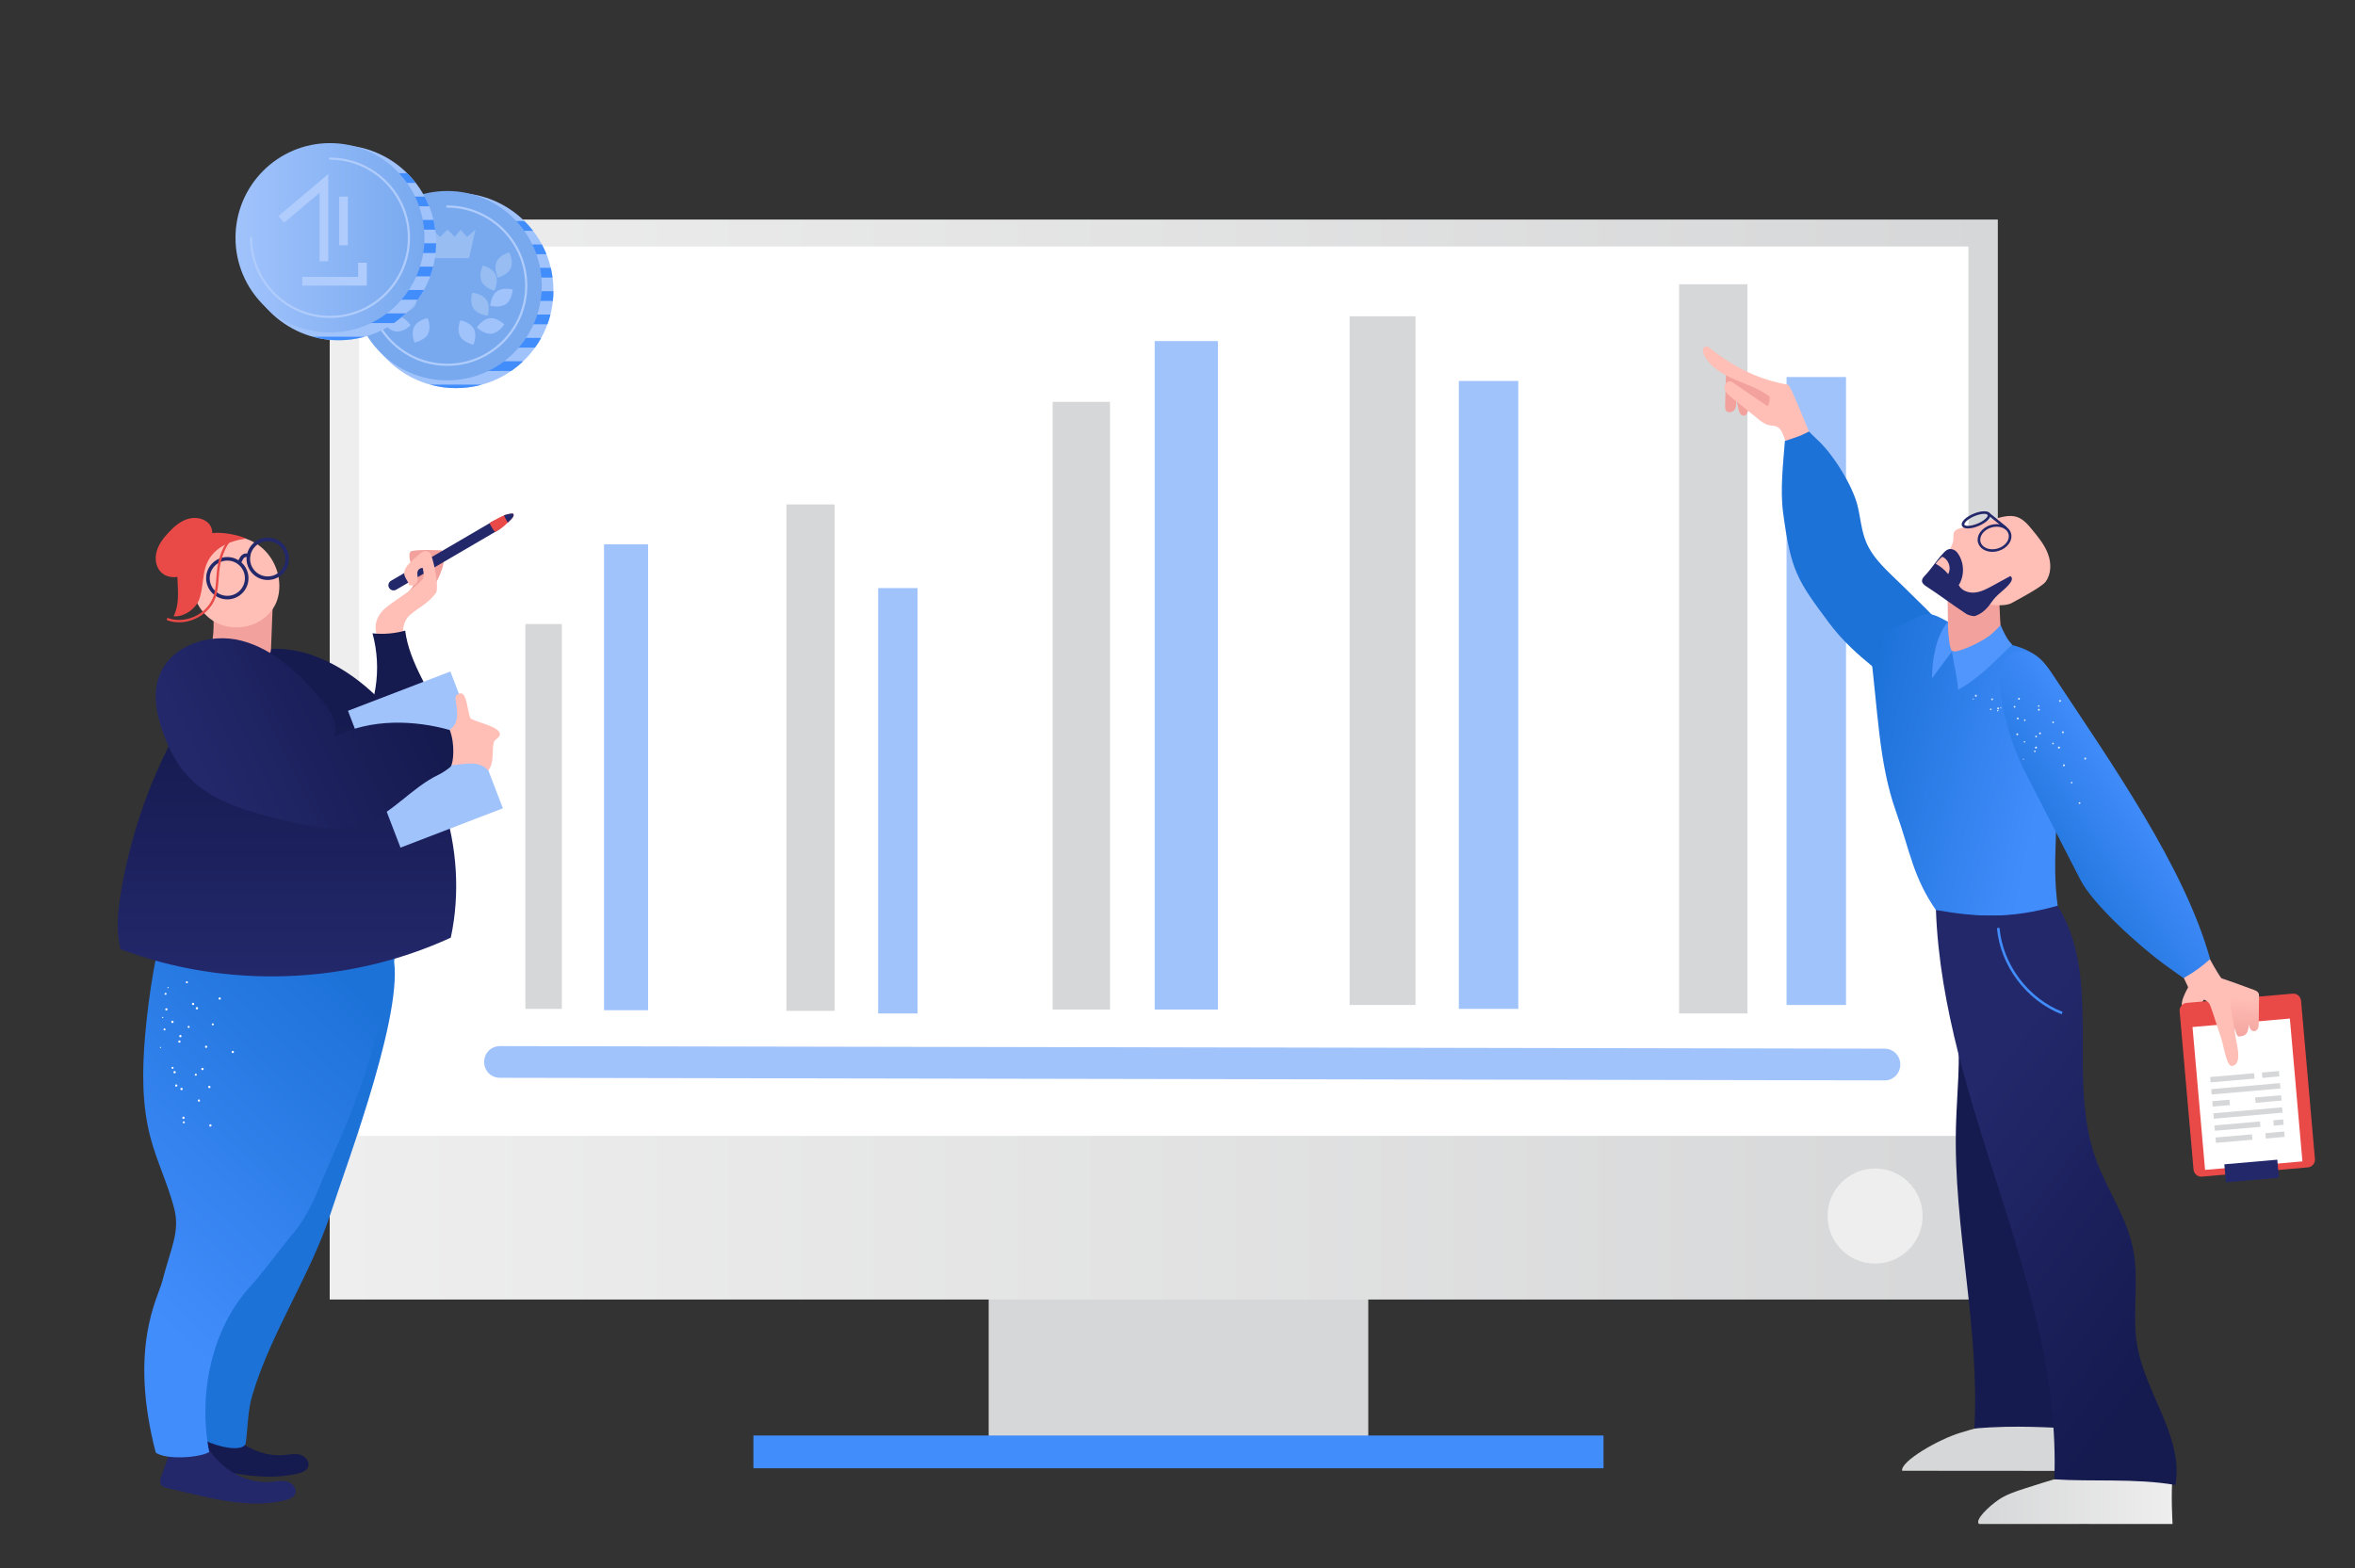 <svg width="689" height="459" viewBox="0 0 689 459" fill="none" xmlns="http://www.w3.org/2000/svg">
<rect x="0" y="0" width="689" height="459" fill="#333333" stroke="none"/>
<g clip-path="url(#clip0)">
<path d="M400.313 300.507H289.252V424.11H400.313V300.507Z" fill="#D6D7D8"/>
<path d="M469.14 420.102H220.425V429.685H469.14V420.102Z" fill="#428DFC"/>
<path d="M584.501 64.252H96.46V380.301H584.501V64.252Z" fill="url(#paint0_linear)"/>
<path d="M575.898 72.132H105.063V332.416H575.898V72.132Z" fill="white"/>
<path d="M548.593 369.784C556.276 369.784 562.504 363.554 562.504 355.87C562.504 348.185 556.276 341.955 548.593 341.955C540.91 341.955 534.682 348.185 534.682 355.87C534.682 363.554 540.91 369.784 548.593 369.784Z" fill="#EEEEEE"/>
<path d="M133.419 113.588C149.157 113.588 161.915 100.8 161.915 85.025C161.915 69.25 149.157 56.462 133.419 56.462C117.681 56.462 104.923 69.25 104.923 85.025C104.923 100.8 117.681 113.588 133.419 113.588Z" fill="#A1C3FC"/>
<path d="M141.786 67.558H155.958C155.182 66.554 154.345 65.601 153.445 64.711H141.786C141.786 64.711 141.786 67.558 141.786 67.558Z" fill="#428DFC"/>
<path d="M141.786 74.393H159.866C159.475 73.416 159.036 72.465 158.543 71.546H141.785V74.393H141.786Z" fill="#428DFC"/>
<path d="M141.786 81.227H161.656C161.528 80.261 161.352 79.311 161.13 78.38H141.786V81.227Z" fill="#428DFC"/>
<path d="M141.786 88.062H161.753C161.852 87.125 161.904 86.175 161.91 85.215H141.786C141.786 85.214 141.786 88.062 141.786 88.062Z" fill="#428DFC"/>
<path d="M141.786 94.896H160.166C160.506 93.969 160.799 93.018 161.044 92.048H141.786V94.896Z" fill="#428DFC"/>
<path d="M141.786 101.731H156.526C157.183 100.82 157.788 99.87 158.336 98.883H141.786V101.731Z" fill="#428DFC"/>
<path d="M123.888 108.565H149.554C150.795 107.709 151.961 106.755 153.05 105.718H123.888V108.565Z" fill="#428DFC"/>
<path d="M133.419 113.588C136.052 113.588 138.599 113.223 141.019 112.552H125.818C128.239 113.223 130.785 113.588 133.419 113.588Z" fill="#428DFC"/>
<path d="M130.861 111.31C146.128 111.31 158.505 98.905 158.505 83.602C158.505 68.299 146.128 55.893 130.861 55.893C115.594 55.893 103.218 68.299 103.218 83.602C103.218 98.905 115.594 111.31 130.861 111.31Z" fill="#78A9EF"/>
<path d="M130.862 107.072C117.951 107.072 107.447 96.543 107.447 83.6C107.447 83.425 107.589 83.282 107.764 83.282C107.939 83.282 108.082 83.425 108.082 83.6C108.082 96.191 118.301 106.435 130.862 106.435C143.422 106.435 153.642 96.191 153.642 83.6C153.642 71.01 143.422 60.767 130.862 60.767C130.686 60.767 130.544 60.624 130.544 60.448C130.544 60.272 130.687 60.13 130.862 60.13C143.773 60.13 154.277 70.658 154.277 83.6C154.277 96.543 143.773 107.072 130.862 107.072Z" fill="#AFCCFC"/>
<path d="M114.37 75.975C115.289 78.012 113.966 80.602 113.966 80.602C113.966 80.602 111.151 79.889 110.231 77.853C109.312 75.816 110.636 73.227 110.636 73.227C110.636 73.227 113.45 73.939 114.37 75.975Z" fill="#A1C3FC"/>
<path d="M114.264 84.622C116.073 85.929 116.212 88.836 116.212 88.836C116.212 88.836 113.418 89.624 111.609 88.317C109.799 87.011 109.66 84.104 109.66 84.104C109.66 84.104 112.455 83.315 114.264 84.622Z" fill="#A1C3FC"/>
<path d="M116.367 92.489C118.583 92.737 120.126 95.202 120.126 95.202C120.126 95.202 118.077 97.263 115.861 97.014C113.644 96.765 112.101 94.3 112.101 94.3C112.101 94.3 114.15 92.239 116.367 92.489Z" fill="#A1C3FC"/>
<path d="M145.285 76.613C144.366 78.649 145.69 81.239 145.69 81.239C145.69 81.239 148.504 80.527 149.424 78.49C150.344 76.454 149.02 73.864 149.02 73.864C149.02 73.864 146.205 74.576 145.285 76.613Z" fill="#97BDF3"/>
<path d="M114.781 79.798C113.861 81.835 115.185 84.424 115.185 84.424C115.185 84.424 118 83.712 118.919 81.675C119.839 79.639 118.515 77.049 118.515 77.049C118.515 77.049 115.7 77.761 114.781 79.798Z" fill="#A1C3FC"/>
<path d="M145.392 85.26C143.583 86.566 143.444 89.473 143.444 89.473C143.444 89.473 146.238 90.261 148.047 88.954C149.857 87.648 149.996 84.741 149.996 84.741C149.996 84.741 147.201 83.953 145.392 85.26Z" fill="#A1C3FC"/>
<path d="M117.514 87.099C116.259 88.948 117.12 91.726 117.12 91.726C117.12 91.726 120.015 91.51 121.27 89.661C122.525 87.813 121.664 85.035 121.664 85.035C121.664 85.035 118.769 85.252 117.514 87.099Z" fill="#97BDF3"/>
<path d="M143.289 93.125C141.073 93.374 139.529 95.839 139.529 95.839C139.529 95.839 141.579 97.9 143.795 97.65C146.011 97.402 147.555 94.937 147.555 94.937C147.555 94.937 145.505 92.876 143.289 93.125Z" fill="#A1C3FC"/>
<path d="M121.207 95.58C120.147 97.546 121.285 100.223 121.285 100.223C121.285 100.223 124.143 99.711 125.202 97.744C126.262 95.777 125.124 93.101 125.124 93.101C125.124 93.101 122.267 93.613 121.207 95.58Z" fill="#A1C3FC"/>
<path d="M145.03 80.435C145.95 82.471 144.626 85.061 144.626 85.061C144.626 85.061 141.812 84.349 140.892 82.312C139.972 80.276 141.296 77.686 141.296 77.686C141.296 77.686 144.111 78.399 145.03 80.435Z" fill="#97BDF3"/>
<path d="M142.298 87.737C143.553 89.585 142.692 92.363 142.692 92.363C142.692 92.363 139.798 92.147 138.543 90.299C137.288 88.451 138.148 85.672 138.148 85.672C138.148 85.672 141.042 85.889 142.298 87.737Z" fill="#97BDF3"/>
<path d="M138.605 96.217C139.665 98.184 138.527 100.86 138.527 100.86C138.527 100.86 135.669 100.348 134.609 98.381C133.55 96.415 134.688 93.738 134.688 93.738C134.688 93.738 137.546 94.25 138.605 96.217Z" fill="#A1C3FC"/>
<path d="M137.231 75.535H124.125L122.248 67.217L124.356 69.197L126.463 67.217L128.702 69.329L130.941 67.217L133.049 69.329L134.762 67.217L136.606 69.329L139.108 67.217L137.231 75.535Z" fill="#97BDF3"/>
<path d="M99.101 99.574C114.839 99.574 127.597 86.785 127.597 71.011C127.597 55.236 114.839 42.448 99.101 42.448C83.363 42.448 70.605 55.236 70.605 71.011C70.605 86.785 83.363 99.574 99.101 99.574Z" fill="#A1C3FC"/>
<path d="M107.468 53.544H121.639C120.864 52.54 120.026 51.587 119.127 50.697H107.468V53.544Z" fill="#428DFC"/>
<path d="M107.468 60.378H125.548C125.157 59.402 124.718 58.45 124.225 57.531H107.468V60.378Z" fill="#428DFC"/>
<path d="M107.468 67.213H127.338C127.21 66.247 127.034 65.298 126.812 64.366H107.468V67.213Z" fill="#428DFC"/>
<path d="M107.468 74.047H127.435C127.533 73.111 127.585 72.16 127.592 71.2H107.468V74.047Z" fill="#428DFC"/>
<path d="M107.468 80.882H125.847C126.188 79.955 126.481 79.004 126.725 78.034H107.468V80.882Z" fill="#428DFC"/>
<path d="M107.468 87.717H122.208C122.864 86.806 123.47 85.856 124.018 84.869H107.468V87.717Z" fill="#428DFC"/>
<path d="M89.57 94.551H115.236C116.477 93.695 117.644 92.741 118.732 91.704H89.57V94.551Z" fill="#428DFC"/>
<path d="M99.101 99.574C101.734 99.574 104.281 99.208 106.701 98.538H91.5C93.921 99.208 96.467 99.574 99.101 99.574Z" fill="#428DFC"/>
<path d="M96.543 97.296C111.81 97.296 124.187 84.89 124.187 69.587C124.187 54.284 111.81 41.878 96.543 41.878C81.276 41.878 68.9 54.284 68.9 69.587C68.9 84.89 81.276 97.296 96.543 97.296Z" fill="url(#paint1_linear)"/>
<path d="M96.544 93.058C83.633 93.058 73.129 82.53 73.129 69.587C73.129 69.411 73.271 69.269 73.446 69.269C73.621 69.269 73.764 69.411 73.764 69.587C73.764 82.177 83.983 92.421 96.544 92.421C109.104 92.421 119.324 82.177 119.324 69.587C119.324 56.997 109.105 46.754 96.544 46.754C96.369 46.754 96.227 46.611 96.227 46.435C96.227 46.259 96.369 46.116 96.544 46.116C109.455 46.116 119.96 56.646 119.96 69.587C119.959 82.529 109.455 93.058 96.544 93.058Z" fill="#AFCCFC"/>
<path d="M107.319 83.58H88.433V81.032H104.777V76.895H107.319V83.58Z" fill="#AFCCFC"/>
<path d="M96.037 76.461H93.495V56.414L83.083 65.19L81.447 63.24L96.037 50.943V76.461Z" fill="#AFCCFC"/>
<path d="M101.786 57.531H99.244V71.769H101.786V57.531Z" fill="#AFCCFC"/>
<path d="M554.587 314.868C553.736 315.716 552.558 316.236 551.317 316.168L146.278 315.418C143.663 315.413 141.641 313.384 141.646 310.771C141.652 308.158 143.682 306.137 146.296 306.142L551.335 306.892C553.95 306.897 555.972 308.927 555.966 311.54C555.964 312.846 555.439 314.021 554.587 314.868Z" fill="#A1C3FC"/>
<path d="M307.976 117.604L307.976 295.444H324.756L324.756 117.604H307.976Z" fill="#D6D7D8"/>
<path d="M176.714 159.291L176.714 295.635H189.605L189.605 159.291H176.714Z" fill="#A1C3FC"/>
<path d="M164.378 295.253V182.621H153.71V295.253H164.378Z" fill="#D6D7D8"/>
<path d="M356.335 295.444V99.82H337.832V295.444H356.335Z" fill="#A1C3FC"/>
<path d="M244.188 295.826V147.627H230.074V295.826H244.188Z" fill="#D6D7D8"/>
<path d="M268.432 296.591V172.104H256.93V296.591H268.432Z" fill="#A1C3FC"/>
<path d="M414.141 294.105V92.554H394.86V294.105H414.141Z" fill="#D6D7D8"/>
<path d="M444.201 295.252V111.485H426.809V295.252H444.201Z" fill="#A1C3FC"/>
<path d="M511.25 296.591V83.184H491.246V296.591H511.25Z" fill="#D6D7D8"/>
<path d="M540.087 294.105V110.338H522.695V294.105H540.087Z" fill="#A1C3FC"/>
<path d="M52.579 427.594C54.642 428.082 56.706 428.57 58.769 429.058C68.129 431.272 77.92 433.489 87.258 431.182C88.401 430.9 89.662 430.436 90.127 429.354C90.76 427.877 89.412 426.189 87.868 425.746C86.324 425.303 84.684 425.68 83.084 425.825C77.603 426.323 72.086 423.954 68.112 420.145C64.138 416.335 61.605 411.206 60.207 405.881C57.102 407.249 55.678 410.783 54.551 413.985C53.372 417.335 52.194 420.684 51.014 424.034C50.682 424.977 50.388 426.139 51.055 426.885C51.434 427.311 52.025 427.463 52.579 427.594Z" fill="#151A4F"/>
<path d="M114.595 278.439C119.799 292.295 101.439 340.525 96.861 354.728C90.908 373.197 79.358 389.663 73.78 408.454C72.472 412.862 72.524 417.875 71.897 422.272C71.583 424.47 66.45 424.187 61.37 422.175C53.859 419.201 57.026 410.696 57.346 403.032C58.095 385.073 65.417 367.003 61.425 349.638C58.76 338.04 54.426 326.25 53.269 314.498C52.141 303.042 51.254 280.295 59.111 271.18C77.391 249.967 106.657 238.219 114.595 278.439Z" fill="#1D72D8"/>
<path d="M126.712 171.989C128.381 169.41 131.231 163.46 129.247 161.052C126.777 160.98 123.27 160.81 120.775 161.191C117.748 161.458 122.776 169.161 120.469 172.015C118.436 174.53 116.15 176.869 114.949 179.956C119.564 177.846 122.279 173.903 126.712 171.989Z" fill="#F2A19C"/>
<path d="M115.147 172.787C114.628 172.787 114.123 172.519 113.843 172.039C113.422 171.318 113.665 170.395 114.384 169.974L144.424 152.422C145.145 152.003 146.068 152.245 146.488 152.964C146.908 153.685 146.666 154.609 145.946 155.029L115.907 172.581C115.667 172.72 115.405 172.787 115.147 172.787Z" fill="#23286B"/>
<path d="M118.179 188.954C117.604 185.629 117.56 181.939 120.103 179.829C123.049 177.384 125.062 176.747 127.469 173.633C128.46 172.554 127.36 165.642 126.055 162.202C125.408 161.225 124.467 160.855 123.139 161.83C122.286 162.456 119.705 164.752 119.081 165.633C117.145 168.363 119.123 169.167 119.727 171.286C121.421 171.51 122.564 170.876 122.116 168.052C121.969 167.127 122.533 166.197 123.678 166.2C123.776 167.054 124.362 168.552 123.602 169.487C120.874 172.841 113.717 176.564 111.706 178.986C107.485 184.065 111.895 188.151 112.35 193.95C114.145 192.877 116.428 192.565 118.145 191.236C117.866 190.398 118.431 190.007 118.179 188.954Z" fill="#FFBEB6"/>
<path d="M48.812 435.445C50.876 435.934 52.939 436.421 55.002 436.91C64.362 439.124 74.153 441.34 83.491 439.033C84.634 438.751 85.895 438.287 86.36 437.205C86.993 435.729 85.645 434.04 84.101 433.597C82.557 433.155 80.917 433.531 79.318 433.677C73.836 434.175 68.319 431.806 64.345 427.996C60.371 424.187 57.838 419.058 56.44 413.733C53.335 415.101 51.911 418.635 50.785 421.836C49.605 425.186 48.427 428.535 47.247 431.885C46.916 432.828 46.621 433.991 47.288 434.737C47.666 435.162 48.257 435.314 48.812 435.445Z" fill="#23286B"/>
<path d="M115.625 254.617C112.01 253.404 110.285 249.389 108.982 245.806C106.553 239.121 104.088 232.227 104.364 225.12C104.679 216.982 108.555 209.408 109.849 201.367C110.705 196.046 110.408 190.541 108.983 185.343C112.182 185.689 115.447 185.416 118.544 184.543C119.786 194.229 126.151 202.39 129.709 211.483C132 217.34 133.125 223.651 133 229.939C132.853 237.356 130.823 244.99 125.912 250.55C123.322 253.48 119.333 255.861 115.625 254.617Z" fill="#151A4F"/>
<path d="M61.207 424.92C57.961 408.304 61.687 388.917 73.516 376.154C76.66 372.761 82.705 364.55 85.71 361.033C90.29 355.674 93.032 348.312 94.815 344.075C100.884 329.658 108.316 315.811 115.697 279.253C115.902 278.238 120.945 258.833 119.911 258.761C110.666 258.12 101.007 256.19 99.6 256.108C79.58 254.932 75.964 259.13 56.11 261.956C53.427 262.338 50.354 262.98 49.076 265.371C45.77 277.688 43.552 290.297 42.458 303.004C41.6 312.964 41.449 323.137 43.993 332.805C45.838 339.816 49.06 346.405 50.906 353.416C52.751 360.427 50.109 364.769 47.455 375.012C46.199 379.856 37.593 394.361 45.558 425.09C48.438 427.288 58.533 426.639 61.207 424.92Z" fill="url(#paint2_linear)"/>
<path d="M63.685 195.36C49.224 214.455 39.449 237.075 35.452 260.694C34.495 266.35 33.871 272.209 35.257 277.774C66.211 289.474 101.83 288.231 131.893 274.4C137.402 248.548 128.201 220.07 108.609 202.333C99.564 194.143 87.385 187.999 75.422 190.394C67.82 191.916 68.366 189.178 63.685 195.36Z" fill="url(#paint3_linear)"/>
<path d="M117.171 248.055L147.135 236.549L131.767 196.506L101.803 208.012L117.171 248.055Z" fill="#A1C3FC"/>
<path d="M60.242 159.246C62.33 158.282 62.678 155.116 61.198 153.357C59.717 151.597 57.052 151.205 54.86 151.897C52.667 152.589 50.872 154.17 49.306 155.853C47.824 157.446 46.453 159.225 45.851 161.315C45.249 163.405 45.552 165.865 47.076 167.416C49.246 169.625 53.106 169.198 55.572 167.326C58.038 165.455 59.448 162.542 60.768 159.742C61.735 161.953 59.276 157.034 60.242 159.246Z" fill="#E94A47"/>
<path d="M79.3 189.705C79.285 190.115 79.266 190.54 79.089 190.91C78.662 191.801 77.527 192.053 76.542 192.132C71.456 192.541 66.245 191.166 62.023 188.3C62.752 184.024 62.649 179.607 61.722 175.369C63.574 176.454 65.881 176.228 68.011 175.968C71.969 175.485 75.929 175.002 79.887 174.519C79.692 179.581 79.496 184.643 79.3 189.705Z" fill="#F2A19C"/>
<path d="M56.346 169.312C56.453 168.318 56.674 167.342 56.895 166.368C57.126 165.348 57.358 164.328 57.589 163.307C57.844 162.182 58.113 161.026 58.766 160.075C59.591 158.875 60.94 158.138 62.313 157.653C66.961 156.008 72.431 156.934 76.279 160.017C80.128 163.101 82.225 168.238 81.635 173.135C81.506 174.2 81.259 175.254 80.853 176.247C80.166 177.926 79.03 179.405 77.649 180.582C73.726 183.923 67.731 184.582 63.176 182.172C58.621 179.762 55.792 174.436 56.346 169.312Z" fill="#FFBEB6"/>
<path d="M66.505 175.409C63.089 175.409 60.31 172.629 60.31 169.213C60.31 165.796 63.089 163.017 66.505 163.017C69.921 163.017 72.7 165.796 72.7 169.213C72.7 172.629 69.921 175.409 66.505 175.409ZM66.505 164.058C63.663 164.058 61.352 166.37 61.352 169.212C61.352 172.054 63.663 174.366 66.505 174.366C69.347 174.366 71.658 172.054 71.658 169.212C71.658 166.37 69.347 164.058 66.505 164.058Z" fill="#23286B"/>
<path d="M78.325 169.734C74.909 169.734 72.131 166.954 72.131 163.538C72.131 160.122 74.909 157.342 78.325 157.342C81.741 157.342 84.52 160.122 84.52 163.538C84.52 166.954 81.741 169.734 78.325 169.734ZM78.325 158.383C75.484 158.383 73.172 160.695 73.172 163.537C73.172 166.379 75.484 168.691 78.325 168.691C81.167 168.691 83.478 166.379 83.478 163.537C83.478 160.695 81.166 158.383 78.325 158.383Z" fill="#23286B"/>
<path d="M52.387 182.126C51.222 182.126 50.08 181.938 49.012 181.556C48.831 181.492 48.737 181.293 48.802 181.112C48.867 180.932 49.065 180.837 49.245 180.902C51.664 181.765 54.51 181.565 57.054 180.355C59.599 179.144 61.55 177.06 62.406 174.639C63.024 172.887 63.162 170.973 63.294 169.121C63.367 168.099 63.443 167.043 63.599 166.012C63.892 164.054 64.472 162.154 65.323 160.364C65.873 159.205 66.752 157.714 67.802 157.188C67.975 157.103 68.182 157.172 68.269 157.344C68.354 157.515 68.284 157.724 68.113 157.81C67.431 158.151 66.662 159.164 65.949 160.663C65.127 162.39 64.568 164.224 64.285 166.115C64.134 167.119 64.06 168.163 63.987 169.171C63.851 171.069 63.711 173.031 63.06 174.871C62.144 177.466 60.063 179.694 57.352 180.983C55.759 181.741 54.051 182.126 52.387 182.126Z" fill="#E94A47"/>
<path d="M54.567 159.323C56.6 157.24 60.673 155.908 63.583 155.923C66.493 155.938 70.057 156.688 71.995 157.617C66.741 158.336 62.048 160.558 60.259 165.55C59.264 168.324 59.33 172.786 58.246 175.527C57.162 178.267 53.706 180.672 50.779 180.333C52.47 177.107 52.089 173.244 51.928 169.605C51.768 165.965 52.023 161.93 54.567 159.323Z" fill="#E94A47"/>
<path d="M131.368 213.699C135.822 211.034 132.443 204.436 133.475 203.535C135.904 201.416 136.433 205.079 137.012 207.931C137.158 208.654 137.518 210.187 137.711 210.297C140.076 211.641 147.357 212.884 146.097 215.405C145.783 216.032 144.658 216.52 144.484 217.179C143.765 219.909 144.795 222.995 142.818 225.513C139.349 221.206 132.675 225.228 127.767 223.589C128.315 221.39 128.465 217.985 129.217 215.512C129.333 215.133 130.087 213.728 129.97 214.114L131.368 213.699Z" fill="#FFBEB6"/>
<path d="M83.066 240.05C72.434 237.489 61.051 234.478 54.02 226.1C51.259 222.811 49.361 218.879 47.871 214.85C45.861 209.408 44.566 203.31 46.564 197.863C49.874 188.842 61.409 185.068 70.701 187.509C79.992 189.949 87.335 196.968 93.641 204.218C96.463 207.462 99.337 211.781 97.658 215.739C108.621 210.054 121.583 210.835 131.582 213.631C133.195 217.772 132.655 223.24 131.864 224.337C131.66 224.619 129.657 226.09 128.367 226.698C120.388 230.462 114.671 238.279 106.331 241.155C98.886 243.722 90.723 241.895 83.066 240.05Z" fill="url(#paint4_linear)"/>
<path d="M70.042 165.089C69.954 165.089 69.866 165.066 69.785 165.021C69.535 164.878 69.448 164.56 69.59 164.31C69.678 164.154 69.76 163.985 69.843 163.815C70.275 162.925 70.931 161.583 72.813 162.07C73.091 162.142 73.259 162.427 73.187 162.705C73.115 162.984 72.827 163.149 72.552 163.079C71.535 162.817 71.247 163.307 70.78 164.27C70.686 164.461 70.594 164.651 70.494 164.825C70.399 164.994 70.223 165.089 70.042 165.089Z" fill="#23286B"/>
<path d="M143.226 153.139C143.563 153.768 143.967 154.574 144.406 155.153C144.804 155.678 144.894 155.656 144.894 155.656C144.894 155.656 146.249 154.889 146.469 154.729C147.875 153.71 148.473 152.993 149.635 151.871C150.18 151.345 150.764 150.144 149.614 150.304C149.002 150.388 148.334 150.499 147.764 150.711C146.325 151.245 145.024 152.074 143.662 152.797C143.427 152.922 143.226 153.045 143.226 153.139Z" fill="#E94A47"/>
<path d="M47.105 306.632C47.153 306.551 47.125 306.446 47.043 306.398C46.962 306.35 46.856 306.379 46.809 306.461C46.761 306.542 46.789 306.648 46.871 306.695C46.953 306.742 47.057 306.716 47.105 306.632ZM49.203 289.177C49.297 289.153 49.353 289.056 49.328 288.962C49.309 288.876 49.222 288.822 49.137 288.841C49.13 288.842 49.122 288.845 49.115 288.848C49.024 288.869 48.969 288.959 48.989 289.051C49.014 289.144 49.11 289.201 49.203 289.177ZM47.573 297.949C47.669 297.954 47.754 297.886 47.771 297.793C47.783 297.695 47.714 297.606 47.615 297.594C47.518 297.582 47.428 297.651 47.416 297.75C47.412 297.847 47.477 297.931 47.573 297.949ZM68.045 308.184C68.223 308.216 68.394 308.098 68.429 307.92C68.469 307.749 68.363 307.579 68.194 307.538C68.188 307.538 68.183 307.535 68.177 307.535C67.998 307.504 67.827 307.621 67.792 307.799C67.756 307.975 67.869 308.148 68.045 308.184ZM60.241 306.666C60.422 306.697 60.592 306.577 60.622 306.396C60.652 306.219 60.536 306.051 60.361 306.017C60.185 305.981 60.013 306.093 59.977 306.269C59.949 306.452 60.065 306.624 60.241 306.666ZM52.426 305.138C52.602 305.174 52.772 305.061 52.807 304.885C52.808 304.882 52.808 304.878 52.809 304.874C52.849 304.704 52.743 304.534 52.574 304.493C52.568 304.492 52.563 304.49 52.556 304.489C52.376 304.46 52.203 304.577 52.16 304.754C52.131 304.933 52.248 305.104 52.426 305.138ZM58.479 322.247C58.574 322.093 58.527 321.893 58.373 321.798C58.219 321.703 58.019 321.75 57.924 321.904C57.832 322.055 57.876 322.252 58.024 322.349C58.177 322.444 58.379 322.399 58.479 322.247ZM51.845 317.852C51.939 317.698 51.892 317.497 51.738 317.403C51.585 317.308 51.384 317.355 51.29 317.509C51.197 317.66 51.241 317.856 51.389 317.954C51.541 318.048 51.745 318.003 51.845 317.852ZM64.345 292.546C64.523 292.506 64.635 292.332 64.598 292.153C64.564 291.978 64.395 291.865 64.221 291.899C64.221 291.899 64.219 291.899 64.218 291.9C64.045 291.924 63.925 292.084 63.949 292.256C63.95 292.264 63.952 292.273 63.953 292.282C63.995 292.459 64.165 292.574 64.345 292.546ZM56.541 294.127C56.718 294.084 56.834 293.914 56.806 293.734C56.766 293.556 56.592 293.444 56.414 293.481C56.237 293.517 56.123 293.69 56.16 293.868C56.16 293.87 56.16 293.872 56.16 293.872C56.194 294.048 56.363 294.161 56.536 294.128C56.54 294.127 56.541 294.127 56.541 294.127ZM48.751 295.706C48.923 295.675 49.038 295.513 49.007 295.342C49.006 295.337 49.005 295.332 49.003 295.327C48.974 295.149 48.805 295.03 48.628 295.059C48.622 295.06 48.617 295.061 48.611 295.062C48.432 295.099 48.318 295.274 48.355 295.452C48.393 295.631 48.569 295.745 48.746 295.708C48.748 295.706 48.75 295.706 48.751 295.706ZM53.999 328.638C54.1 328.513 54.082 328.329 53.957 328.226C53.833 328.124 53.648 328.143 53.545 328.268C53.443 328.393 53.462 328.577 53.587 328.68C53.712 328.779 53.895 328.761 53.999 328.638ZM62.283 300.078C62.446 300.054 62.562 299.909 62.548 299.744C62.534 299.588 62.395 299.474 62.239 299.489C62.234 299.49 62.231 299.49 62.227 299.491C62.066 299.504 61.946 299.647 61.961 299.807C61.961 299.809 61.962 299.811 61.962 299.813C61.983 299.97 62.123 300.087 62.283 300.078ZM55.232 300.81C55.391 300.791 55.504 300.646 55.487 300.489C55.472 300.334 55.333 300.219 55.178 300.234C55.173 300.235 55.169 300.235 55.165 300.236C55.004 300.25 54.884 300.392 54.898 300.553C54.898 300.555 54.898 300.556 54.898 300.558C54.923 300.716 55.071 300.83 55.232 300.81ZM48.157 301.555C48.319 301.542 48.438 301.399 48.425 301.239L48.424 301.233C48.414 301.081 48.282 300.967 48.13 300.976C48.121 300.976 48.11 300.978 48.101 300.98C47.94 300.993 47.821 301.135 47.834 301.296C47.834 301.298 47.834 301.299 47.834 301.301C47.858 301.457 48 301.569 48.157 301.555ZM57.211 314.803C57.368 314.844 57.528 314.753 57.572 314.596C57.619 314.442 57.531 314.281 57.378 314.235C57.223 314.191 57.059 314.277 57.005 314.429C56.961 314.588 57.053 314.754 57.211 314.803ZM50.401 312.775C50.549 312.823 50.708 312.745 50.758 312.598C50.76 312.593 50.76 312.587 50.763 312.582C50.81 312.427 50.722 312.266 50.569 312.22C50.414 312.177 50.25 312.262 50.197 312.414C50.154 312.569 50.245 312.73 50.401 312.775ZM54.82 287.712C54.957 287.642 55.01 287.474 54.941 287.338C54.938 287.333 54.935 287.327 54.932 287.323C54.859 287.179 54.683 287.122 54.539 287.194C54.536 287.196 54.533 287.198 54.53 287.199C54.392 287.283 54.343 287.458 54.419 287.601C54.494 287.742 54.669 287.794 54.809 287.72C54.813 287.717 54.816 287.714 54.82 287.712ZM48.574 291.105C48.717 291.026 48.772 290.848 48.697 290.703C48.615 290.561 48.433 290.511 48.291 290.593C48.156 290.671 48.104 290.841 48.173 290.981C48.243 291.124 48.417 291.183 48.56 291.112C48.564 291.111 48.57 291.108 48.574 291.105ZM61.464 329.701C61.647 329.745 61.832 329.639 61.884 329.458C61.936 329.278 61.834 329.091 61.655 329.039C61.472 328.993 61.286 329.1 61.235 329.281C61.184 329.46 61.286 329.648 61.464 329.701ZM53.579 327.443C53.759 327.496 53.947 327.392 53.999 327.214C54.051 327.035 53.948 326.846 53.77 326.794C53.59 326.741 53.402 326.845 53.35 327.024C53.297 327.203 53.401 327.39 53.579 327.443ZM57.774 295.367C57.937 295.271 57.996 295.062 57.908 294.894C57.811 294.732 57.599 294.68 57.437 294.778C57.281 294.872 57.226 295.072 57.312 295.233C57.406 295.394 57.608 295.454 57.774 295.367ZM50.607 299.351C50.767 299.258 50.827 299.055 50.741 298.89C50.651 298.725 50.444 298.666 50.28 298.756C50.115 298.846 50.056 299.053 50.146 299.217C50.238 299.378 50.443 299.437 50.607 299.351ZM59.27 313.181C59.454 313.151 59.583 312.985 59.571 312.8C59.543 312.616 59.374 312.488 59.19 312.511C59.006 312.527 58.871 312.69 58.889 312.874C58.889 312.874 58.89 312.879 58.89 312.881C58.911 313.069 59.081 313.203 59.27 313.181C59.269 313.181 59.27 313.181 59.27 313.181ZM51.117 314.118C51.305 314.096 51.439 313.925 51.417 313.738V313.737C51.396 313.556 51.23 313.426 51.049 313.449C50.864 313.47 50.73 313.636 50.751 313.82C50.77 314.002 50.933 314.135 51.117 314.118ZM61.281 318.436C61.465 318.418 61.6 318.253 61.581 318.067C61.562 317.881 61.398 317.748 61.211 317.767C61.032 317.786 60.898 317.943 60.911 318.122C60.927 318.312 61.093 318.451 61.281 318.436ZM53.134 319.033C53.321 319.016 53.461 318.851 53.445 318.663C53.428 318.481 53.27 318.344 53.088 318.35C52.9 318.37 52.758 318.532 52.764 318.72C52.783 318.906 52.947 319.043 53.134 319.033ZM52.931 303.53C53.097 303.441 53.161 303.236 53.077 303.069C52.993 302.905 52.791 302.839 52.627 302.923C52.461 302.998 52.387 303.193 52.462 303.358C52.464 303.363 52.465 303.367 52.47 303.371C52.55 303.541 52.751 303.614 52.921 303.533C52.925 303.533 52.928 303.532 52.931 303.53Z" fill="white"/>
<path d="M149.614 150.304C149.003 150.388 148.334 150.499 147.764 150.711C147.652 150.753 147.545 150.807 147.434 150.851L148.547 152.946C148.88 152.618 149.221 152.271 149.635 151.871C150.18 151.345 150.764 150.144 149.614 150.304Z" fill="#23286B"/>
<path d="M504.995 107.649C504.904 111.378 504.813 115.108 504.722 118.838C504.712 119.279 504.708 119.748 504.941 120.123C505.482 120.995 506.955 120.698 507.511 119.835C508.067 118.973 507.983 117.863 507.879 116.843C508.648 118.442 508.407 121.613 510.186 121.638C511.505 121.657 511.42 119.313 512.076 118.172C513.391 119.796 515.291 121.107 517.385 121.117C519.478 121.127 521.62 119.453 521.58 117.366C521.526 114.587 518.266 113.212 515.619 112.333C511.939 111.108 508.378 109.539 504.995 107.649Z" fill="#F2A19C"/>
<path d="M507.204 112.099C506.89 111.885 506.56 111.664 506.183 111.611C505.115 111.46 504.332 112.793 504.589 113.838C504.845 114.883 505.734 115.635 506.573 116.312C509.147 118.387 511.721 120.463 514.295 122.538C515.282 123.334 516.319 124.155 517.559 124.423C518.306 124.585 519.105 124.54 519.805 124.844C521.049 125.383 521.593 126.812 522.012 128.097C523.581 132.906 525.149 137.716 526.718 142.526C529.214 140.863 532.373 140.218 535.324 140.771C530.929 131.034 524.07 112.729 523.09 112.571C514.737 111.162 507.084 107.405 500.521 102.064C500.056 101.684 499.479 101.271 498.907 101.457C498.022 101.743 498.133 103.039 498.544 103.87C500.25 107.319 503.809 109.444 507.346 110.975C510.884 112.505 514.658 113.677 517.694 116.048C517.854 117.015 517.651 118.038 517.133 118.871C513.823 116.615 510.513 114.357 507.204 112.099Z" fill="#FFBEB6"/>
<path d="M645.776 304.514C646.211 304.257 646.392 303.717 646.425 303.214C646.598 300.628 643.887 298.655 643.61 296.078C643.399 294.112 644.709 292.234 646.388 291.181C648.066 290.127 650.065 289.735 652.012 289.362C647.888 283.777 644.596 277.582 642.278 271.042C641.09 273.35 639.715 275.563 638.171 277.65C637.536 278.509 636.527 279.445 635.55 279.013C637.156 282.504 638.585 285.418 640.19 288.909C639.118 290.848 638.214 292.842 638.322 294.165C638.431 295.488 639.404 296.654 640.003 297.839C641.061 299.932 641.79 300.772 642.848 302.866C643.349 303.857 644.82 305.08 645.776 304.514Z" fill="#FFBEB6"/>
<path d="M573.555 419.291C577.501 418.096 581.467 416.896 585.55 416.317C592.354 415.352 599.272 416.136 606.094 416.967C604.549 421.324 603.504 425.856 602.985 430.449C587.491 430.415 571.843 430.415 556.494 430.415C556.037 427.625 567.124 421.24 573.555 419.291Z" fill="#D6D7D8"/>
<path d="M578.996 446C577.651 444.761 582.055 440.738 584.627 438.964C586.917 437.383 589.608 436.502 592.257 435.642C606.353 431.064 621.755 426.49 635.669 431.591C635.086 436.922 635.624 446 635.624 446C635.624 446 585.715 445.957 578.996 446Z" fill="url(#paint5_linear)"/>
<path d="M571.97 266.752C570.907 266.88 569.755 267.049 569.01 267.817C568.199 268.652 568.123 269.935 568.137 271.098C568.264 281.068 571.633 290.711 572.681 300.627C573.699 310.253 572.515 319.956 572.255 329.633C571.46 359.173 579.281 388.524 577.635 418.029C590.209 416.99 599.813 417.815 608.304 418.128C602.407 385.907 596.486 353.282 598.726 320.604C600.036 301.507 604.023 281.621 597.212 263.724C588.798 264.734 580.384 265.743 571.97 266.752Z" fill="#151A4F"/>
<path d="M545.946 158.569C544.568 155.225 544.328 151.538 543.466 148.025C541.989 142.004 536.125 132.553 531.45 128.466C530.766 127.868 529.254 126.276 529.254 126.276C529.254 126.276 527.265 127.302 526.389 127.625C523.158 128.815 522.206 129.049 522.206 129.049C521.694 135.675 520.783 143.416 521.694 150.135C523.961 166.875 525.642 169.614 535.102 182.263C543.283 193.203 552.384 197.217 561.375 207.506C563.139 209.523 565.093 211.792 567.766 212.042C570.871 212.332 573.605 209.549 574.29 206.515C574.974 203.481 581.945 204.706 580.91 201.773C576.94 190.523 565.033 179.716 556.539 171.319C552.578 167.403 548.067 163.713 545.946 158.569Z" fill="#1D72D8"/>
<path d="M588.619 188.757C594.774 190.286 598.293 193.148 600.885 198.919C603.477 204.691 600.251 218.426 601.003 224.704C602.885 240.398 600.049 250.437 602.01 265.1C596.263 269.169 571.325 268.149 566.677 266.73C559.639 256.756 558.826 249.047 554.729 237.559C549.58 223.124 549.419 207.312 547.143 189.92C546.727 186.739 558.529 181.854 561.395 180.393C565.744 178.177 568.513 182.036 573.23 183.302C578.031 184.593 583.324 184.887 588.619 188.757Z" fill="url(#paint6_linear)"/>
<path d="M569.648 170.67C569.984 178.271 569.811 182.614 570.067 190.228C575.175 192.358 580.973 187.674 586.104 190.112C585.208 184.139 584.958 179.123 584.952 173.084C579.76 173.258 574.534 172.433 569.648 170.67Z" fill="#F2A19C"/>
<path d="M588.46 176.53C590.942 175.184 597.341 171.743 598.438 170.301C600.17 168.025 600.178 164.801 599.183 162.122C598.189 159.442 596.336 157.182 594.515 154.975C593.266 153.463 591.915 151.878 590.045 151.274C588.141 150.658 586.074 151.181 584.142 151.707C580.633 152.66 577.124 153.614 573.615 154.568C572.899 154.762 572.111 155.011 571.744 155.653C571.42 156.221 571.526 156.921 571.506 157.574C571.408 160.872 568.027 163.195 567.301 166.413C566.27 170.979 568.924 171.838 573.008 174.148C575.283 175.433 578.437 176.056 580.973 176.688C583.522 177.324 587.058 177.289 588.46 176.53Z" fill="#FFBEB6"/>
<path d="M568.615 161.809C566.516 164.02 565.236 166.274 563.137 168.485C562.728 168.916 562.292 169.415 562.312 170.008C562.337 170.723 563.003 171.225 563.605 171.617C567.944 174.446 570.943 176.823 575.282 179.652C575.789 179.983 577.026 180.34 577.63 180.303C578.214 180.267 579.666 179.421 580.118 179.053C582.521 177.099 582.355 176.054 584.647 173.972C586.219 172.545 589.93 169.754 588.159 168.58C586.418 169.53 584.678 170.481 582.937 171.431C581.317 172.315 579.641 173.218 577.803 173.404C575.966 173.59 573.906 172.876 573.065 171.238C574.863 168.389 574.696 164.439 572.665 161.75C572.335 161.312 571.888 160.989 571.37 160.804C570.003 160.318 569.14 161.255 568.615 161.809Z" fill="#23286B"/>
<path d="M582.902 161.501C583.494 161.501 584.091 161.412 584.678 161.238C585.945 160.86 587.025 160.12 587.719 159.154C588.433 158.158 588.656 157.041 588.348 156.009C587.876 154.437 586.2 153.382 584.177 153.382C583.585 153.382 582.988 153.47 582.401 153.645C579.75 154.434 578.104 156.781 578.731 158.874C579.202 160.445 580.879 161.501 582.902 161.501ZM584.177 154.138C585.863 154.138 587.246 154.977 587.621 156.226C587.861 157.029 587.677 157.912 587.102 158.714C586.506 159.545 585.567 160.184 584.461 160.514C583.945 160.667 583.42 160.745 582.902 160.745C581.216 160.745 579.833 159.907 579.458 158.658C578.95 156.964 580.368 155.041 582.618 154.37C583.134 154.216 583.659 154.138 584.177 154.138Z" fill="#23286B"/>
<path d="M646.615 280.66C643.045 283.99 638.839 286.237 638.839 286.237C638.839 286.237 635.897 284.209 633.024 282.095C626.217 277.089 612.469 264.908 608.619 257.399C603.182 246.795 597.745 236.19 592.308 225.586C588.692 218.534 585.929 209.029 585.132 201.149C584.562 195.519 586.312 190.438 591.986 190.602C595.828 190.712 598.51 194.295 600.623 197.495C617.768 223.458 639.029 253.533 646.615 280.66Z" fill="url(#paint7_linear)"/>
<path d="M624.114 365.675C625.916 374.906 623.67 384.541 625.279 393.807C627.718 407.855 638.845 420.519 636.475 434.58C624.748 432.555 611.782 433.673 601.037 432.917C603.161 375.646 568.487 323.593 566.393 266.321C578.91 268.467 587.918 268.94 602.006 265.066C615.212 286.417 604.702 315.024 613.01 338.701C616.236 347.897 622.248 356.112 624.114 365.675Z" fill="url(#paint8_linear)"/>
<path d="M644.227 344.338L675.211 341.636C676.463 341.527 677.39 340.426 677.28 339.179L673.214 292.852C673.104 291.603 672 290.68 670.748 290.79L639.764 293.491C638.512 293.6 637.586 294.701 637.696 295.949L641.762 342.276C641.871 343.524 642.975 344.448 644.227 344.338Z" fill="#E94A47"/>
<path d="M572.878 201.85C575.523 200.405 576.633 199.554 579.62 197.172C581.252 195.871 583.407 193.751 584.918 192.311C586.191 191.099 587.453 189.878 588.707 188.647C587.168 187.137 586.156 184.913 585.327 182.926C582.853 185.563 581.871 186.367 578.938 187.985C577.779 188.624 572.087 191.328 571.041 190.518C571.59 194.33 572.662 198.008 572.878 201.85Z" fill="#5196FC"/>
<path d="M568.24 162.922C570.12 163.692 570.991 166.252 569.969 168.004C568.958 166.767 567.706 165.727 566.303 164.959C566.861 164.204 567.513 163.517 568.24 162.922Z" fill="#FFBEB6"/>
<path d="M575.75 154.646C576.651 154.646 577.762 154.388 578.881 153.92C579.929 153.481 580.854 152.909 581.485 152.308C582.204 151.623 582.475 150.948 582.248 150.41C582.096 150.05 581.671 149.622 580.508 149.622C579.608 149.622 578.497 149.88 577.378 150.348C576.329 150.787 575.405 151.359 574.774 151.96C574.055 152.645 573.783 153.32 574.011 153.858C574.163 154.217 574.588 154.646 575.75 154.646ZM580.508 150.378C581.174 150.378 581.482 150.545 581.549 150.703C581.618 150.867 581.506 151.242 580.961 151.761C580.396 152.3 579.554 152.818 578.589 153.223C577.576 153.647 576.542 153.89 575.751 153.89C575.085 153.89 574.777 153.722 574.71 153.565C574.641 153.401 574.754 153.026 575.298 152.506C575.863 151.968 576.705 151.449 577.67 151.044C578.685 150.621 579.719 150.378 580.508 150.378Z" fill="#23286B"/>
<path d="M586.703 154.757C586.809 154.757 586.915 154.713 586.99 154.626C587.127 154.468 587.109 154.229 586.95 154.093C586.286 153.523 585.474 152.876 584.614 152.191C583.734 151.489 582.794 150.74 581.891 149.978C581.732 149.842 581.491 149.863 581.356 150.021C581.22 150.181 581.241 150.419 581.4 150.554C582.309 151.322 583.255 152.076 584.14 152.781C584.994 153.462 585.801 154.105 586.455 154.665C586.527 154.728 586.615 154.757 586.703 154.757Z" fill="#23286B"/>
<path d="M571.04 190.646C571.006 190.826 570.769 191.07 570.66 191.217C568.853 193.65 567.046 196.082 565.239 198.515C565.287 192.998 566.358 186.21 569.914 181.981C569.89 184.238 570.055 187.482 570.724 189.795C570.778 189.983 571.076 190.453 571.04 190.646Z" fill="#5196FC"/>
<path d="M641.462 300.558L669.945 298.073L673.616 339.881L645.134 342.366L641.462 300.558Z" fill="white"/>
<path d="M650.774 340.735L666.266 339.383L666.729 344.656L651.237 346.008L650.774 340.735Z" fill="#23286B"/>
<path d="M657.591 296.55C657.619 297.823 658.204 299.112 657.914 300.353C657.623 301.594 657.685 302.289 656.62 302.996C656.426 303.125 655.309 303.356 655.076 303.338C654.598 303.301 654.349 302.762 654.226 302.3C653.772 300.606 653.393 298.672 653.647 296.937C654.04 299.149 654.087 301.614 653.275 303.709C653.002 304.412 652.398 305.218 651.677 304.992C651.249 304.857 651.016 304.405 650.86 303.986C649.137 299.333 649.446 294.169 647.246 289.72C646.644 288.501 647.547 286.898 647.798 285.562C651.687 286.853 655.55 288.223 659.382 289.671C659.941 289.882 660.551 290.143 660.796 290.686C660.931 290.985 660.929 291.326 660.926 291.654C660.899 294.235 660.871 296.815 660.844 299.395C660.837 299.956 660.826 300.54 660.567 301.037C660.307 301.535 659.719 301.91 659.184 301.737C658.581 301.541 658.21 301.043 658.109 300.419C657.893 299.085 657.575 297.9 657.591 296.55Z" fill="url(#paint9_linear)"/>
<path d="M642.56 288.344C642.286 288.372 641.537 289.147 641.35 289.348C640.785 289.952 643.324 291.826 644.077 292.168C646.429 293.237 646.376 293.416 647.224 295.849C648.051 298.224 648.947 301.246 649.774 303.621C650.761 306.456 651.379 312.424 653.226 311.946C656.177 311.183 654.296 305.413 653.884 302.401C653.408 298.919 652.534 293.539 652.343 292.691C652.005 291.181 648.013 289.384 646.513 288.987C645.013 288.59 644.104 288.182 642.56 288.344Z" fill="#FFBEB6"/>
<path d="M646.619 315.188L666.746 313.432L666.885 315.006L646.757 316.762L646.619 315.188Z" fill="#D6D7D8"/>
<path d="M646.93 318.728L667.058 316.972L667.196 318.546L647.068 320.302L646.93 318.728Z" fill="#D6D7D8"/>
<path d="M647.241 322.269L667.369 320.513L667.507 322.086L647.38 323.842L647.241 322.269Z" fill="#D6D7D8"/>
<path d="M647.552 325.81L667.679 324.054L667.818 325.627L647.69 327.384L647.552 325.81Z" fill="#D6D7D8"/>
<path d="M647.863 329.35L667.99 327.594L668.129 329.168L648.001 330.924L647.863 329.35Z" fill="#D6D7D8"/>
<path d="M648.173 332.891L668.301 331.135L668.439 332.708L648.312 334.464L648.173 332.891Z" fill="#D6D7D8"/>
<path d="M659.477 313.842L661.739 313.645L661.915 315.655L659.653 315.853L659.477 313.842Z" fill="white"/>
<path d="M652.25 321.688L659.77 321.032L659.946 323.042L652.427 323.699L652.25 321.688Z" fill="white"/>
<path d="M661.175 327.909L665.087 327.568L665.263 329.579L661.351 329.92L661.175 327.909Z" fill="white"/>
<path d="M658.836 331.797L662.748 331.456L662.925 333.466L659.012 333.807L658.836 331.797Z" fill="white"/>
<path d="M584.621 271.555C585.574 282.435 593.107 292.482 603.306 296.475" stroke="#428DFC" stroke-width="0.753" stroke-miterlimit="10"/>
<path opacity="0.86" d="M589.541 206.62C589.654 206.687 589.7 206.867 589.634 206.98C589.567 207.094 589.386 207.14 589.273 207.073C589.16 207.007 589.114 206.827 589.181 206.713C589.248 206.599 589.371 206.52 589.541 206.62ZM609.982 221.711C610.162 221.664 610.276 221.731 610.323 221.911C610.402 222.035 610.303 222.204 610.179 222.284C610 222.33 609.886 222.264 609.839 222.084C609.792 221.905 609.858 221.791 609.982 221.711ZM603.765 223.692C603.945 223.646 604.058 223.713 604.105 223.892C604.152 224.072 604.085 224.185 603.905 224.232C603.781 224.311 603.611 224.212 603.564 224.032C603.575 223.884 603.675 223.715 603.765 223.692ZM600.879 211.241C600.959 211.365 600.949 211.51 600.825 211.59C600.701 211.67 600.555 211.66 600.475 211.537C600.395 211.413 600.405 211.268 600.529 211.187C600.595 211.074 600.799 211.117 600.879 211.241ZM595.898 215.398C595.978 215.522 595.968 215.667 595.844 215.747C595.72 215.826 595.574 215.817 595.494 215.693C595.414 215.569 595.424 215.424 595.548 215.344C595.671 215.264 595.819 215.274 595.898 215.398ZM608.458 234.767C608.605 234.777 608.685 234.901 608.674 235.047C608.664 235.193 608.54 235.273 608.394 235.262C608.246 235.252 608.168 235.129 608.143 235.038C608.188 234.836 608.312 234.756 608.458 234.767ZM596.608 206.437C596.721 206.504 596.711 206.65 596.645 206.763C596.578 206.877 596.431 206.866 596.318 206.799C596.205 206.733 596.215 206.586 596.282 206.474C596.405 206.393 596.494 206.37 596.608 206.437ZM592.541 210.598C592.654 210.665 592.645 210.812 592.578 210.924C592.511 211.038 592.364 211.027 592.252 210.961C592.139 210.894 592.148 210.747 592.215 210.635C592.315 210.465 592.461 210.475 592.541 210.598ZM606.097 228.801C606.244 228.811 606.323 228.934 606.347 229.025C606.337 229.171 606.27 229.284 606.123 229.274C605.976 229.264 605.864 229.197 605.873 229.05C605.85 228.96 605.918 228.847 606.097 228.801ZM582.523 207.367C582.636 207.433 582.716 207.556 582.65 207.67C582.583 207.783 582.46 207.863 582.347 207.796C582.233 207.729 582.153 207.606 582.22 207.493C582.287 207.38 582.411 207.3 582.523 207.367ZM600.544 217.371C600.668 217.292 600.837 217.392 600.861 217.482C600.94 217.606 600.874 217.718 600.751 217.799C600.626 217.878 600.514 217.811 600.434 217.688C600.353 217.564 600.453 217.394 600.544 217.371ZM595.22 219.649C595.344 219.569 595.457 219.636 595.537 219.759C595.617 219.883 595.55 219.996 595.427 220.076C595.303 220.156 595.19 220.089 595.11 219.966C595.03 219.842 595.096 219.728 595.22 219.649ZM585.468 207.043C585.525 207.076 585.515 207.223 585.481 207.28C585.448 207.336 585.301 207.326 585.244 207.292C585.188 207.259 585.197 207.112 585.232 207.056C585.298 206.942 585.354 206.976 585.468 207.043ZM591.986 222.014C592.076 221.991 592.099 222.081 592.123 222.171C592.146 222.261 592.023 222.341 591.966 222.307C591.875 222.329 591.796 222.206 591.829 222.15C591.807 222.061 591.897 222.038 591.986 222.014ZM577.386 204.416C577.443 204.449 577.523 204.573 577.489 204.629C577.456 204.686 577.332 204.765 577.276 204.732C577.219 204.699 577.139 204.576 577.172 204.519C577.24 204.405 577.33 204.383 577.386 204.416ZM602.59 204.853C602.715 204.774 602.884 204.873 602.964 204.997C603.044 205.121 602.945 205.289 602.821 205.369C602.697 205.449 602.527 205.349 602.447 205.226C602.367 205.102 602.467 204.932 602.59 204.853ZM596.39 207.452C596.514 207.373 596.683 207.472 596.764 207.596C596.843 207.72 596.744 207.888 596.62 207.968C596.496 208.048 596.327 207.948 596.246 207.825C596.199 207.645 596.266 207.531 596.39 207.452ZM590.222 209.995C590.347 209.916 590.516 210.015 590.596 210.139C590.676 210.263 590.577 210.431 590.453 210.511C590.329 210.591 590.159 210.491 590.079 210.368C589.998 210.244 590.099 210.074 590.222 209.995ZM583.021 204.457C583.101 204.581 583.148 204.76 583.024 204.839C582.9 204.919 582.721 204.966 582.641 204.842C582.561 204.718 582.514 204.539 582.638 204.46C582.76 204.38 582.941 204.334 583.021 204.457ZM602.414 218.474C602.562 218.484 602.698 218.641 602.688 218.788C602.678 218.934 602.521 219.07 602.373 219.06C602.226 219.05 602.056 218.949 602.067 218.803C602.111 218.599 602.235 218.52 602.414 218.474ZM595.685 218.475C595.832 218.484 596.002 218.585 595.958 218.788C595.948 218.935 595.824 219.014 595.701 219.095C595.554 219.085 595.384 218.984 595.394 218.838C595.382 218.599 595.505 218.521 595.685 218.475ZM578.282 203.419C578.362 203.543 578.409 203.722 578.285 203.801C578.161 203.881 577.982 203.928 577.902 203.804C577.789 203.738 577.743 203.558 577.899 203.422C577.965 203.308 578.146 203.262 578.282 203.419ZM603.52 214.017C603.668 214.027 603.838 214.127 603.827 214.274C603.816 214.421 603.717 214.591 603.57 214.58C603.423 214.57 603.31 214.503 603.263 214.323C603.273 214.176 603.373 214.006 603.52 214.017ZM596.827 214.343C596.975 214.353 597.145 214.453 597.134 214.6C597.124 214.747 597.057 214.86 596.877 214.906C596.73 214.896 596.56 214.796 596.57 214.649C596.613 214.446 596.681 214.333 596.827 214.343ZM590.169 214.614C590.316 214.624 590.486 214.725 590.475 214.871C590.465 215.018 590.365 215.188 590.218 215.178C590.071 215.168 589.901 215.067 589.911 214.921C589.864 214.74 590.021 214.604 590.169 214.614ZM590.561 204.247C590.686 204.168 590.855 204.268 590.935 204.391C591.015 204.515 590.916 204.684 590.792 204.764C590.668 204.843 590.498 204.743 590.418 204.62C590.371 204.441 590.438 204.328 590.561 204.247ZM584.463 207.06C584.588 206.981 584.757 207.081 584.837 207.204C584.917 207.328 584.817 207.497 584.694 207.577C584.569 207.656 584.4 207.556 584.32 207.433C584.273 207.253 584.34 207.14 584.463 207.06ZM592.343 216.886C592.49 216.896 592.513 216.986 592.502 217.132C592.492 217.279 592.402 217.303 592.255 217.292C592.107 217.282 592.085 217.191 592.095 217.045C592.161 216.932 592.195 216.875 592.343 216.886ZM589.304 206.633C589.395 206.61 589.509 206.677 589.531 206.766C589.554 206.856 589.487 206.97 589.397 206.991C589.307 207.014 589.193 206.948 589.171 206.858C589.147 206.769 589.214 206.656 589.304 206.633ZM584.412 207.793C584.503 207.77 584.616 207.837 584.696 207.96C584.72 208.05 584.653 208.164 584.563 208.185C584.472 208.208 584.358 208.142 584.336 208.052C584.199 207.896 584.266 207.782 584.412 207.793Z" fill="white"/>
</g>
<defs>
<linearGradient id="paint0_linear" x1="96.46" y1="222.277" x2="584.502" y2="222.277" gradientUnits="userSpaceOnUse">
<stop stop-color="#EEEEEE"/>
<stop offset="1" stop-color="#D6D7D8"/>
</linearGradient>
<linearGradient id="paint1_linear" x1="68.9" y1="69.587" x2="124.187" y2="69.587" gradientUnits="userSpaceOnUse">
<stop stop-color="#A1C3FC"/>
<stop offset="1" stop-color="#78A9EF"/>
</linearGradient>
<linearGradient id="paint2_linear" x1="30.398" y1="371.115" x2="106.354" y2="291.074" gradientUnits="userSpaceOnUse">
<stop stop-color="#428DFC"/>
<stop offset="1" stop-color="#1D72D8"/>
</linearGradient>
<linearGradient id="paint3_linear" x1="83.96" y1="286.613" x2="83.96" y2="209.633" gradientUnits="userSpaceOnUse">
<stop stop-color="#23286B"/>
<stop offset="1" stop-color="#151A4F"/>
</linearGradient>
<linearGradient id="paint4_linear" x1="58.092" y1="225.877" x2="118.459" y2="197.21" gradientUnits="userSpaceOnUse">
<stop stop-color="#23286B"/>
<stop offset="1" stop-color="#151A4F"/>
</linearGradient>
<linearGradient id="paint5_linear" x1="635.669" y1="437.674" x2="578.746" y2="437.674" gradientUnits="userSpaceOnUse">
<stop stop-color="#EEEEEE"/>
<stop offset="1" stop-color="#D6D7D8"/>
</linearGradient>
<linearGradient id="paint6_linear" x1="597.831" y1="230.03" x2="543.644" y2="218.53" gradientUnits="userSpaceOnUse">
<stop stop-color="#428DFC"/>
<stop offset="1" stop-color="#1D72D8"/>
</linearGradient>
<linearGradient id="paint7_linear" x1="625.245" y1="231.083" x2="593.278" y2="252.74" gradientUnits="userSpaceOnUse">
<stop stop-color="#428DFC"/>
<stop offset="1" stop-color="#1D72D8"/>
</linearGradient>
<linearGradient id="paint8_linear" x1="571.203" y1="325.966" x2="645.37" y2="382.655" gradientUnits="userSpaceOnUse">
<stop stop-color="#23286B"/>
<stop offset="1" stop-color="#151A4F"/>
</linearGradient>
<linearGradient id="paint9_linear" x1="654.024" y1="292.012" x2="653.51" y2="305.547" gradientUnits="userSpaceOnUse">
<stop stop-color="#FFBEB6"/>
<stop offset="1" stop-color="#F2A19C"/>
</linearGradient>
<clipPath id="clip0">
<rect width="689" height="458.942" fill="white"/>
</clipPath>
</defs>
</svg>

